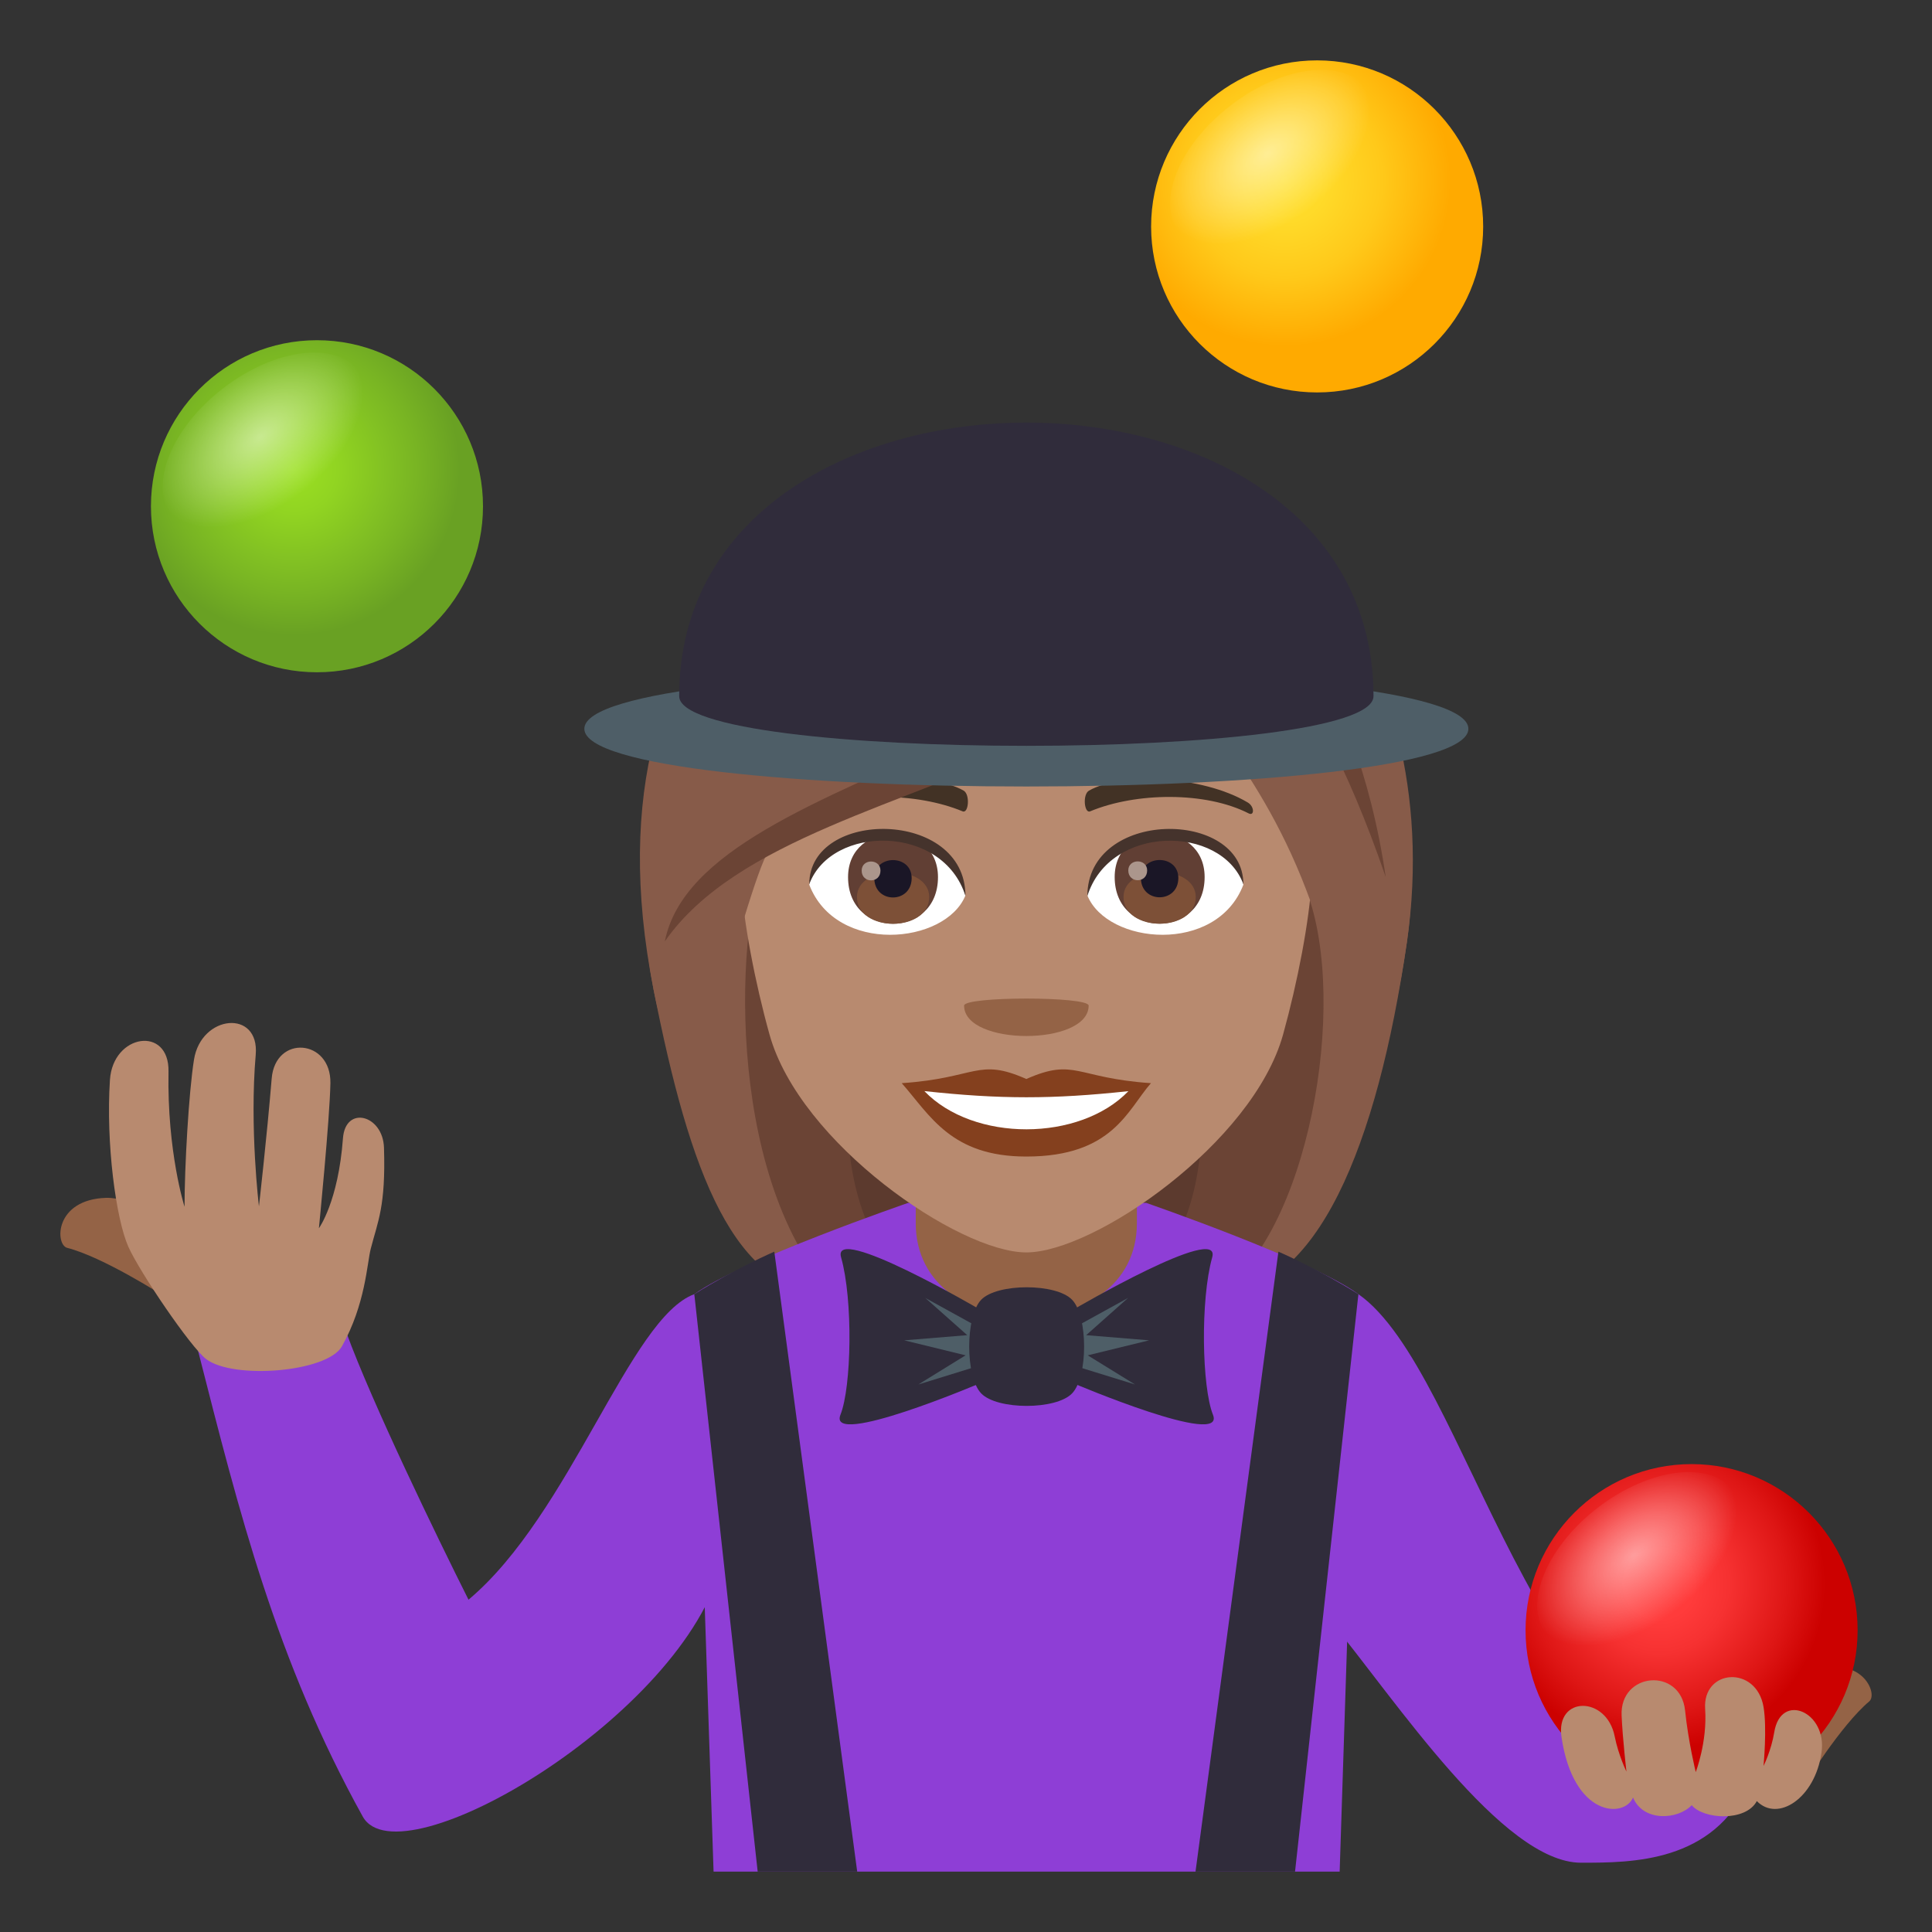 <?xml version="1.0" encoding="utf-8"?>
<!-- Generator: Adobe Illustrator 15.0.0, SVG Export Plug-In . SVG Version: 6.00 Build 0)  -->
<!DOCTYPE svg PUBLIC "-//W3C//DTD SVG 1.1//EN" "http://www.w3.org/Graphics/SVG/1.1/DTD/svg11.dtd">
<svg version="1.1" id="Layer_1" xmlns:x="http://ns.adobe.com/Extensibility/1.0/" xmlns:i="http://ns.adobe.com/AdobeIllustrator/10.0/" xmlns:graph="http://ns.adobe.com/Graphs/1.0/"
	 xmlns="http://www.w3.org/2000/svg" xmlns:xlink="http://www.w3.org/1999/xlink" xmlns:a="http://ns.adobe.com/AdobeSVGViewerExtensions/3.0/"
	 x="0px" y="0px" width="64px" height="64px" viewBox="0 0 64 64" enable-background="new 0 0 64 64" xml:space="preserve">
<rect x="0" y="0" width="64" height="64" fill="#333333" stroke="none"/>
<path fill="#5C3A2E" d="M27.101,21.881c-4.646,21.435-4.221,20.976,5.566,20.976C27.251,38.785,37.622,21.588,27.101,21.881z"/>
<path fill="#6B4435" d="M25.425,21.548c-3.387,16.286-0.463,20.466,2.137,21.309h2.975C23.572,37.58,34.458,21.228,25.425,21.548z"
	/>
<path fill="#5C3A2E" d="M40.778,21.879c4.65,21.437,4.221,20.978-5.561,20.978C40.196,39.588,30.259,21.588,40.778,21.879z"/>
<path fill="#6B4435" d="M42.454,21.548c4.959,14.814-0.008,20.62-2.133,21.309h-2.979C44.317,38.012,33.425,21.226,42.454,21.548z"
	/>
<path fill="#875B49" d="M43.28,29.506c1.436,3.769,0.016,11.5-2.959,13.351c3.297,0,5.305-4.899,6.283-11.642
	C47.827,22.791,40.722,22.785,43.28,29.506z"/>
<path fill="#875B49" d="M21.65,32.779c1.197,6.083,2.676,10.077,5.912,10.077c-3.605-4.013-3.184-12.472-2.158-14.578
	C30.628,24.938,19.617,22.487,21.65,32.779z"/>
<path fill="#8E3ED6" d="M23,42.871c-2.135,0.78-4.102,7.288-7.48,10.121c-1.043-2.077-3.193-6.515-4.041-8.836
	c0,0-3.387-0.7-4.916,0.597c1.361,5.344,2.578,10.234,5.453,15.422c1.223,2.206,10.656-3.344,11.893-8.38
	C23.908,51.795,24.525,49.981,23,42.871z"/>
<path fill="#946346" d="M5.376,42.902c0.451,0.222,1.611-2.256,1.162-2.477c0,0-2.301-0.771-3.025-0.745
	c-1.711,0.057-1.691,1.552-1.287,1.657C3.412,41.64,5.376,42.902,5.376,42.902z"/>
<path fill="#B88A6F" d="M5.582,35.497c-0.049,2.662,0.531,4.479,0.531,4.479c0-1.307,0.139-3.786,0.313-4.873
	c0.238-1.5,2.176-1.676,2.045-0.163c-0.209,2.415,0.107,5.021,0.107,5.021S8.841,37.66,9,35.727c0.121-1.461,1.973-1.31,1.945,0.157
	c-0.021,1.182-0.381,4.803-0.381,4.803s0.641-0.873,0.797-2.98c0.082-1.102,1.326-0.776,1.359,0.313
	c0.061,1.939-0.203,2.434-0.438,3.344c-0.125,0.486-0.174,1.844-0.955,3.234c-0.484,0.861-3.602,1.109-4.5,0.422
	c-0.51-0.39-2.197-2.872-2.576-3.721c-0.408-0.92-0.748-3.42-0.609-5.529C3.744,34.244,5.611,33.969,5.582,35.497z"/>
<path fill="#8E3ED6" d="M44.999,42.871c3.643,2.544,5.766,15.406,12.938,16.19c-1.176,2.647-3.877,2.644-5.564,2.644
	c-2.604,0-6.168-5.422-8.279-7.986C44.093,53.719,43.474,49.981,44.999,42.871z"/>
<path fill="#8E3ED6" d="M23,42.871c1.547-1.12,7.084-3.024,7.084-3.024h7.884c0,0,5.494,1.898,7.031,3.024L44.378,62h-20.74
	L23,42.871z"/>
<path fill="#302C3B" d="M23,42.871c1.391-0.867,2.65-1.408,2.65-1.408L28.396,62h-3.297L23,42.871z"/>
<path fill="#302C3B" d="M44.999,42.871c-1.389-0.867-2.65-1.408-2.65-1.408L39.603,62h3.297L44.999,42.871z"/>
<radialGradient id="SVGID_1_" cx="42.562" cy="5.972" r="5.5" gradientUnits="userSpaceOnUse">
	<stop  offset="0" style="stop-color:#FFE02E"/>
	<stop  offset="0.249" style="stop-color:#FFDA29"/>
	<stop  offset="0.586" style="stop-color:#FFC91A"/>
	<stop  offset="0.971" style="stop-color:#FFAC02"/>
	<stop  offset="1" style="stop-color:#FFAA00"/>
	<a:midPointStop  offset="0" style="stop-color:#FFE02E"/>
	<a:midPointStop  offset="0.642" style="stop-color:#FFE02E"/>
	<a:midPointStop  offset="1" style="stop-color:#FFAA00"/>
</radialGradient>
<path fill="url(#SVGID_1_)" d="M43.632,2c-3.035,0-5.5,2.466-5.5,5.505c0,3.036,2.465,5.495,5.5,5.495s5.5-2.459,5.5-5.495
	C49.132,4.466,46.667,2,43.632,2z"/>
<radialGradient id="SVGID_2_" cx="555.941" cy="-40.609" r="3.914" gradientTransform="matrix(0.358 0.465 -0.792 0.61 -189.208 -228.648)" gradientUnits="userSpaceOnUse">
	<stop  offset="0" style="stop-color:#FFFFFF"/>
	<stop  offset="1" style="stop-color:#FFFFFF;stop-opacity:0"/>
	<a:midPointStop  offset="0" style="stop-color:#FFFFFF"/>
	<a:midPointStop  offset="0.486" style="stop-color:#FFFFFF"/>
	<a:midPointStop  offset="1" style="stop-color:#FFFFFF;stop-opacity:0"/>
</radialGradient>
<path opacity="0.5" fill="url(#SVGID_2_)" d="M43.567,7.137c-1.713,1.319-3.729,1.572-4.502,0.566
	c-0.775-1.007-0.016-2.891,1.697-4.209c1.713-1.319,3.729-1.572,4.504-0.566C46.042,3.935,45.28,5.819,43.567,7.137z"/>
<radialGradient id="SVGID_3_" cx="9.736" cy="15.547" r="5.5" gradientUnits="userSpaceOnUse">
	<stop  offset="0" style="stop-color:#9BE022"/>
	<stop  offset="0.267" style="stop-color:#91D422"/>
	<stop  offset="0.747" style="stop-color:#78B423"/>
	<stop  offset="1" style="stop-color:#69A123"/>
	<a:midPointStop  offset="0" style="stop-color:#9BE022"/>
	<a:midPointStop  offset="0.576" style="stop-color:#9BE022"/>
	<a:midPointStop  offset="1" style="stop-color:#69A123"/>
</radialGradient>
<circle fill="url(#SVGID_3_)" cx="10.5" cy="16.77" r="5.5"/>
<radialGradient id="SVGID_4_" cx="533.92" cy="-8.454" r="3.914" gradientTransform="matrix(0.358 0.465 -0.792 0.61 -189.208 -228.648)" gradientUnits="userSpaceOnUse">
	<stop  offset="0" style="stop-color:#FFFFFF"/>
	<stop  offset="1" style="stop-color:#FFFFFF;stop-opacity:0"/>
	<a:midPointStop  offset="0" style="stop-color:#FFFFFF"/>
	<a:midPointStop  offset="0.486" style="stop-color:#FFFFFF"/>
	<a:midPointStop  offset="1" style="stop-color:#FFFFFF;stop-opacity:0"/>
</radialGradient>
<path opacity="0.5" fill="url(#SVGID_4_)" d="M10.197,16.503c-1.713,1.319-3.729,1.572-4.502,0.566
	c-0.775-1.007-0.016-2.891,1.697-4.209c1.713-1.319,3.729-1.572,4.504-0.566C12.671,13.301,11.91,15.186,10.197,16.503z"/>
<path fill="#946346" d="M59.759,59.138c-0.313,0.392-2.43-1.337-2.121-1.731c0,0,1.74-1.69,2.404-1.981
	c1.568-0.688,2.197,0.668,1.877,0.937C60.983,57.148,59.759,59.138,59.759,59.138z"/>
<radialGradient id="SVGID_5_" cx="54.967" cy="52.473" r="5.5" gradientUnits="userSpaceOnUse">
	<stop  offset="0.212" style="stop-color:#FF3B3B"/>
	<stop  offset="0.418" style="stop-color:#F63131"/>
	<stop  offset="0.771" style="stop-color:#DE1615"/>
	<stop  offset="1" style="stop-color:#CC0100"/>
	<a:midPointStop  offset="0.212" style="stop-color:#FF3B3B"/>
	<a:midPointStop  offset="0.588" style="stop-color:#FF3B3B"/>
	<a:midPointStop  offset="1" style="stop-color:#CC0100"/>
</radialGradient>
<path fill="url(#SVGID_5_)" d="M56.036,48.5c-3.035,0-5.5,2.466-5.5,5.505c0,3.036,2.465,5.495,5.5,5.495s5.5-2.459,5.5-5.495
	C61.536,50.966,59.071,48.5,56.036,48.5z"/>
<radialGradient id="SVGID_6_" cx="631.244" cy="-21.908" r="3.914" gradientTransform="matrix(0.358 0.465 -0.792 0.61 -189.208 -228.648)" gradientUnits="userSpaceOnUse">
	<stop  offset="0" style="stop-color:#FFFFFF"/>
	<stop  offset="1" style="stop-color:#FFFFFF;stop-opacity:0"/>
	<a:midPointStop  offset="0" style="stop-color:#FFFFFF"/>
	<a:midPointStop  offset="0.486" style="stop-color:#FFFFFF"/>
	<a:midPointStop  offset="1" style="stop-color:#FFFFFF;stop-opacity:0"/>
</radialGradient>
<path opacity="0.5" fill="url(#SVGID_6_)" d="M55.729,53.59c-1.713,1.319-3.729,1.572-4.502,0.566
	c-0.775-1.007-0.016-2.891,1.697-4.209c1.713-1.319,3.729-1.572,4.504-0.566C58.204,50.388,57.442,52.272,55.729,53.59z"/>
<path fill="#B88A6F" d="M58.774,57.384c-0.1,0.61-0.355,1.116-0.355,1.116s0.121-1.256,0-1.957
	c-0.236-1.384-2.025-1.266-1.934,0.071c0.074,1.089-0.311,2.088-0.311,2.088s-0.246-0.998-0.354-2.041
	c-0.15-1.438-2.166-1.275-2.102,0.168c0.035,0.796,0.16,1.856,0.16,1.856s-0.264-0.538-0.389-1.164
	c-0.268-1.355-1.967-1.351-1.762,0.022c0.396,2.672,2.09,2.686,2.369,2.002c0.338,0.811,1.479,0.742,1.945,0.254
	c0.383,0.47,1.789,0.556,2.156-0.136c0.691,0.706,1.924-0.084,2.143-1.605C60.538,56.708,58.991,56.035,58.774,57.384z"/>
<path fill="#946346" d="M30.335,40.521c0,4.147,7.326,4.147,7.326,0v-4.298h-7.326V40.521z"/>
<path fill="#B88A6F" d="M33.999,16.729c-6.658,0-9.861,5.418-9.457,12.387c0.08,1.401,0.467,3.422,0.949,5.153
	c1,3.598,6.264,7.219,8.507,7.219c2.246,0,7.506-3.621,8.506-7.219c0.48-1.731,0.871-3.752,0.951-5.153
	C43.858,22.146,40.653,16.729,33.999,16.729z"/>
<path fill="#84401E" d="M33.999,35.743c-1.615-0.713-1.632-0.03-4.128,0.138c0.939,1.064,1.631,2.431,4.125,2.431
	c2.871,0,3.355-1.552,4.131-2.431C35.63,35.713,35.616,35.03,33.999,35.743z"/>
<path fill="#FFFFFF" d="M30.621,36.144c1.631,1.696,5.144,1.679,6.759,0.002C34.864,36.416,33.134,36.416,30.621,36.144z"/>
<path fill="#423225" d="M41.331,26.582c-1.502-0.893-4.186-1.002-5.254-0.393c-0.225,0.122-0.16,0.77,0.035,0.688
	c1.514-0.632,3.826-0.663,5.254,0.069C41.558,27.041,41.558,26.713,41.331,26.582z"/>
<path fill="#423225" d="M26.669,26.582c1.496-0.893,4.186-1.002,5.25-0.393c0.223,0.122,0.168,0.77-0.031,0.688
	c-1.52-0.632-3.826-0.663-5.25,0.069C26.443,27.041,26.439,26.713,26.669,26.582z"/>
<path fill="#946346" d="M36.063,33.312c0,1.343-4.126,1.343-4.126,0C31.937,33.001,36.063,33.001,36.063,33.312z"/>
<path fill="#FFFFFF" d="M41.188,29.308c-0.891,2.322-4.508,1.982-5.168,0.354C36.521,27.044,40.696,26.822,41.188,29.308z"/>
<path fill="#613F34" d="M36.925,29.053c0,2.06,2.98,2.06,2.98,0C39.905,27.138,36.925,27.138,36.925,29.053z"/>
<path fill="#7D5037" d="M37.218,29.712c0,1.183,2.393,1.183,2.393,0C39.61,28.615,37.218,28.615,37.218,29.712z"/>
<path fill="#1A1626" d="M37.794,29.083c0,0.855,1.24,0.855,1.24,0C39.034,28.291,37.794,28.291,37.794,29.083z"/>
<path fill="#AB968C" d="M37.376,28.834c0,0.433,0.625,0.433,0.625,0C38.001,28.435,37.376,28.435,37.376,28.834z"/>
<path fill="#45332C" d="M41.188,29.289c0-2.502-5.168-2.502-5.168,0.396C36.759,27.307,40.45,27.307,41.188,29.289z"/>
<path fill="#FFFFFF" d="M26.808,29.308c0.895,2.322,4.512,1.982,5.174,0.354C31.476,27.044,27.304,26.822,26.808,29.308z"/>
<path fill="#613F34" d="M28.093,29.056c0,2.06,2.979,2.06,2.979,0C31.072,27.143,28.093,27.143,28.093,29.056z"/>
<path fill="#7D5037" d="M28.388,29.714c0,1.183,2.393,1.183,2.393,0C30.781,28.619,28.388,28.619,28.388,29.714z"/>
<path fill="#1A1626" d="M28.962,29.087c0,0.857,1.238,0.857,1.238,0C30.201,28.293,28.962,28.293,28.962,29.087z"/>
<path fill="#AB968C" d="M28.544,28.84c0,0.431,0.623,0.431,0.623,0C29.167,28.438,28.544,28.438,28.544,28.84z"/>
<path fill="#45332C" d="M26.808,29.289c0-2.502,5.174-2.502,5.174,0.392C31.242,27.305,27.548,27.305,26.808,29.289z"/>
<path fill="#875B49" d="M40.519,24.45c0.842,1.231,1.891,2.768,2.762,5.056c1.436,3.769,2.346,8.451,3.324,1.709
	c0.367-2.529,0.193-4.814-0.279-6.765H40.519z"/>
<path fill="#875B49" d="M21.675,24.45c-0.588,2.29-0.674,5.051-0.025,8.329c1.197,6.083,2.729-2.395,3.754-4.501
	c2.098-1.342,4.793-2.554,7.357-3.828H21.675z"/>
<path fill="#6B4435" d="M31.716,24.45c-4.598,2.096-9.096,3.726-9.693,6.735c2.363-3.389,7.977-4.504,12.529-6.735H31.716z"/>
<path fill="#6B4435" d="M43.978,24.45c0.619,1.189,1.268,2.688,1.926,4.605c-0.246-1.695-0.65-3.245-1.15-4.605H43.978z"/>
<path fill="#4E5E67" d="M48.642,24.142c0,2.549-29.285,2.549-29.285,0C19.357,21.592,48.642,21.592,48.642,24.142z"/>
<path fill="#302C3B" d="M45.499,23.062c0,2.193-23,2.193-23,0C22.5,10.979,45.499,10.979,45.499,23.062z"/>
<path fill="#302C3B" d="M40.181,46.866c0.441,1.108-4.623-1.043-4.623-1.043V43.38c0,0,4.92-2.879,4.598-1.73
	C39.759,43.068,39.815,45.951,40.181,46.866z"/>
<polygon fill="#4E5E67" points="38.067,44.4 35.981,44.229 37.368,42.996 35.558,43.993 35.558,45.232 37.599,45.863 36.032,44.897 
	"/>
<path fill="#302C3B" d="M27.841,46.866c-0.441,1.108,4.621-1.043,4.621-1.043V43.38c0,0-4.926-2.879-4.6-1.73
	C28.263,43.068,28.207,45.951,27.841,46.866z"/>
<polygon fill="#4E5E67" points="29.953,44.4 32.041,44.229 30.652,42.996 32.462,43.993 32.462,45.232 30.421,45.863 31.986,44.897 
	"/>
<path fill="#302C3B" d="M35.513,46.159c-0.529,0.551-2.477,0.551-3.009,0c-0.531-0.548-0.531-2.557,0-3.104
	c0.533-0.55,2.48-0.55,3.009,0C36.046,43.603,36.046,45.611,35.513,46.159z"/>
</svg>
